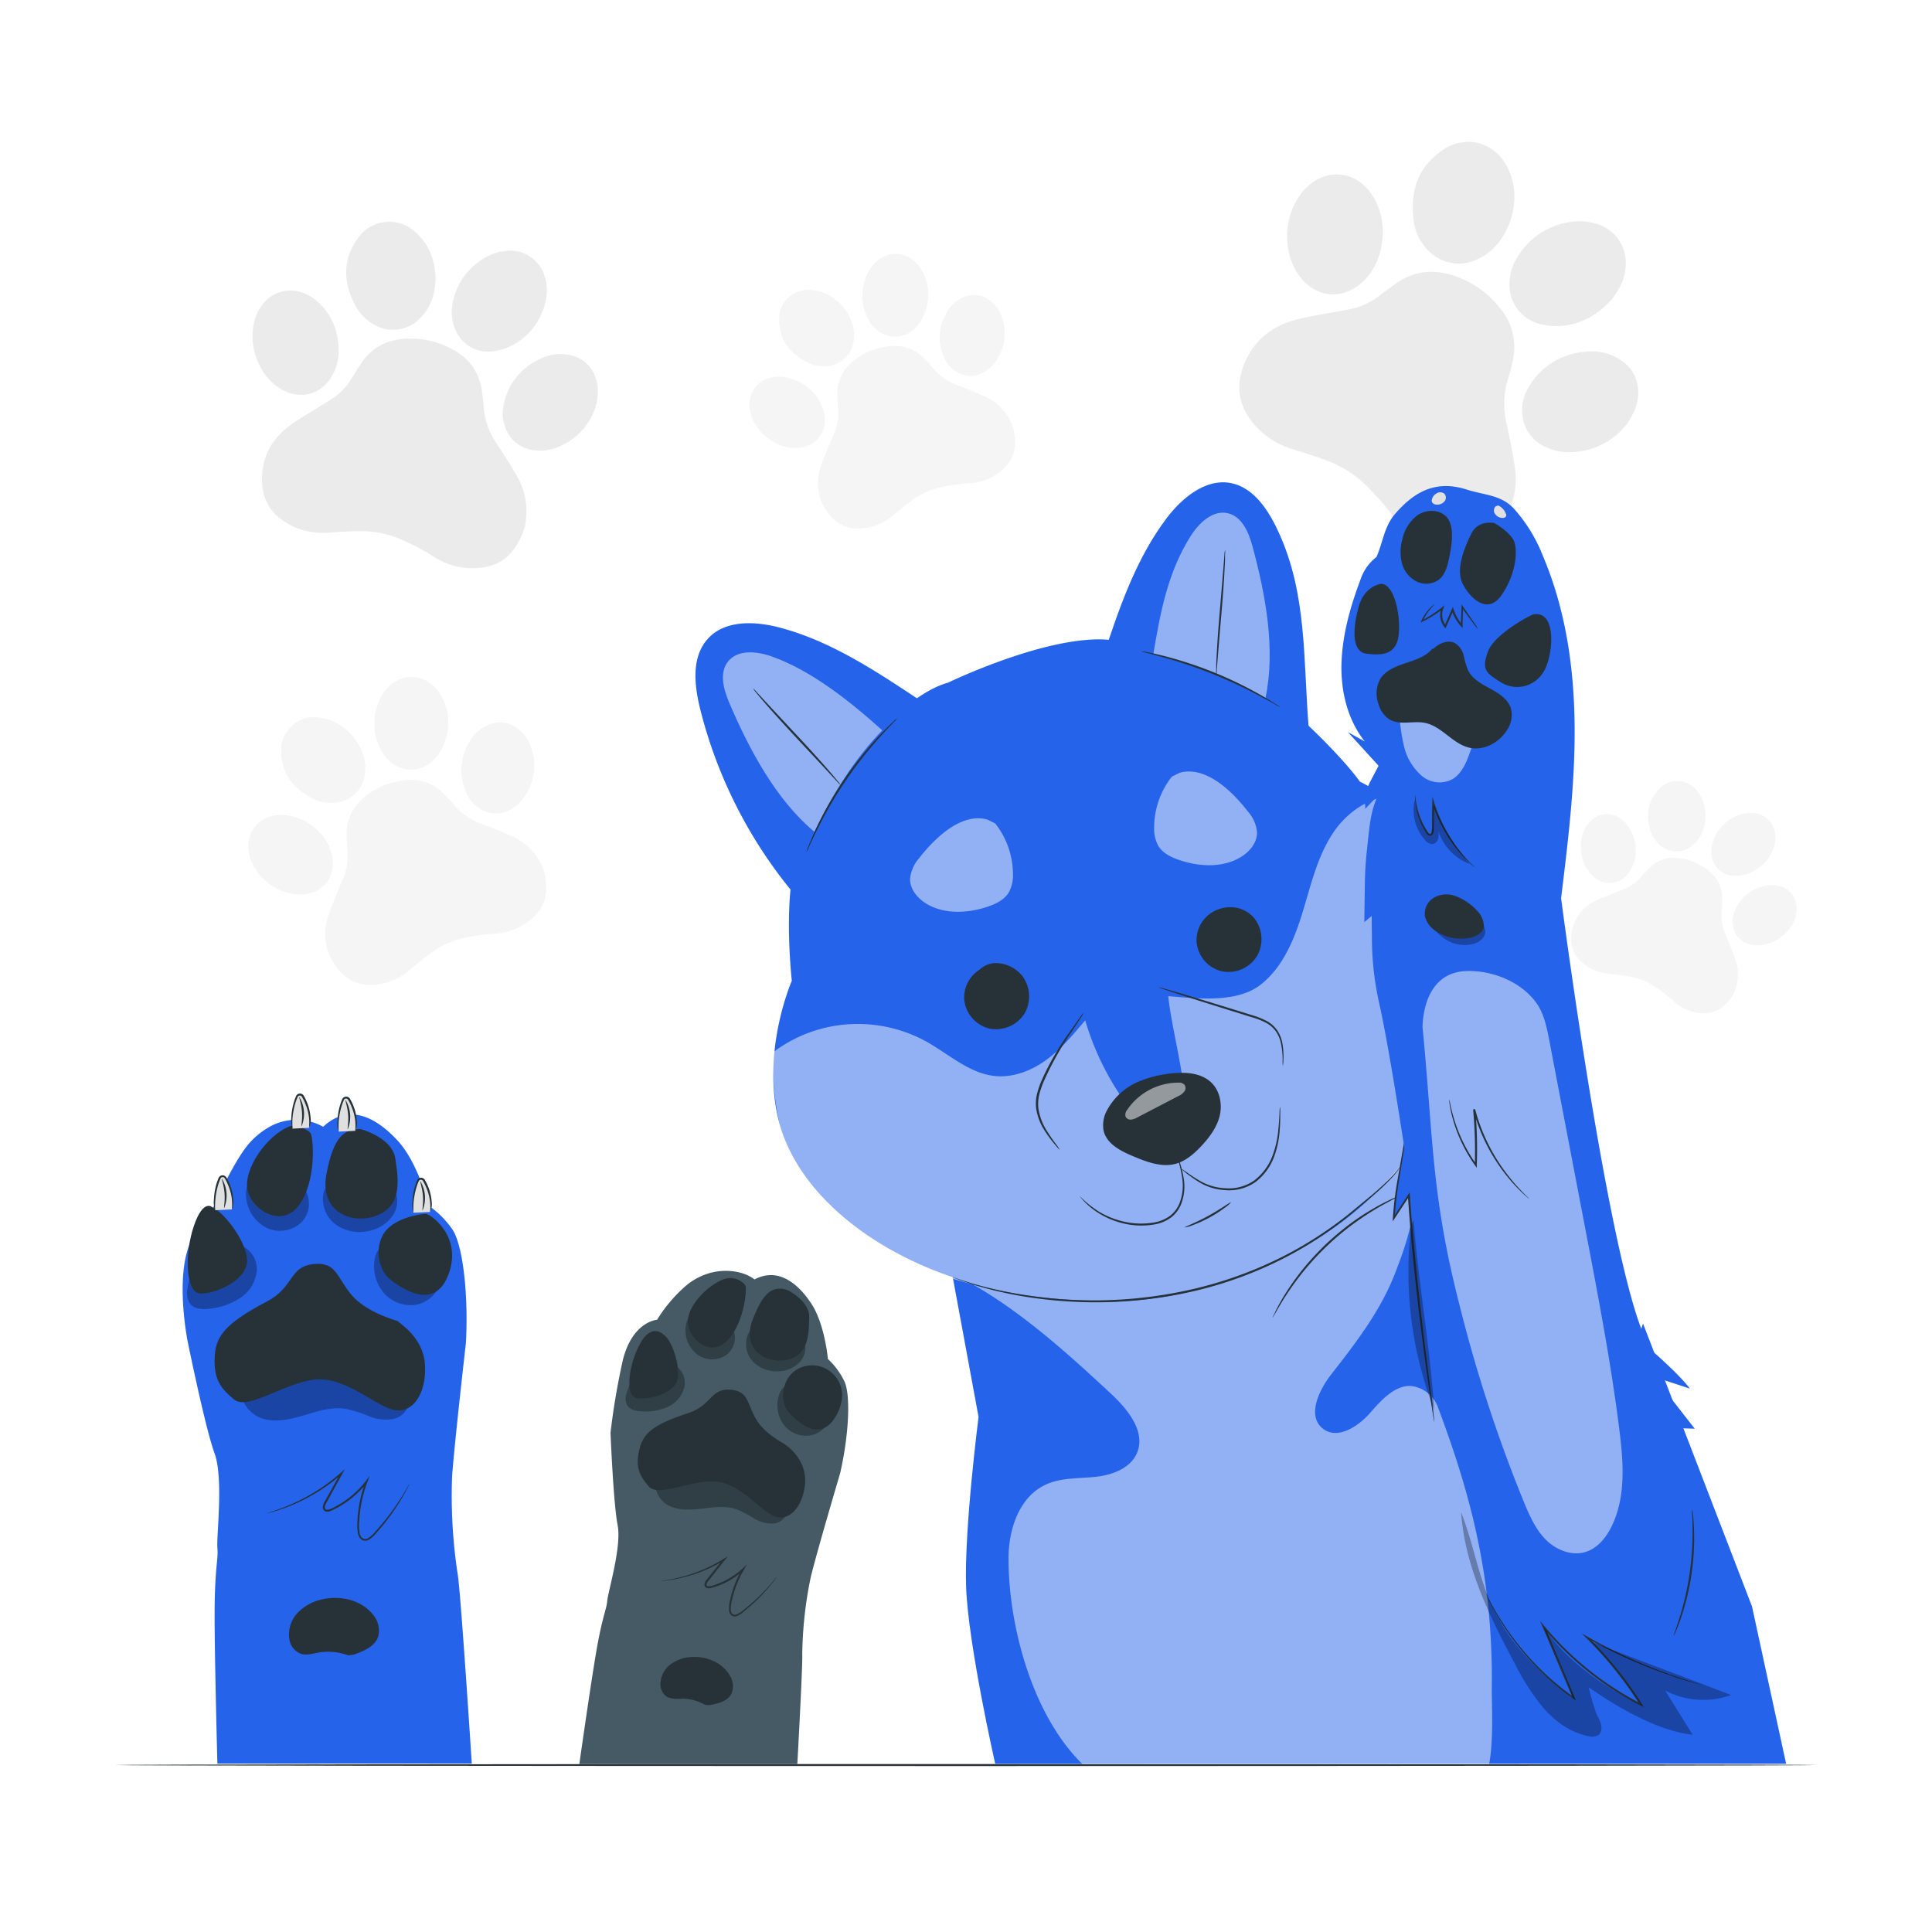 <svg class="animated" id="freepik_stories-dog-paw" xmlns="http://www.w3.org/2000/svg" viewBox="0 0 500 500" version="1.1" xmlns:xlink="http://www.w3.org/1999/xlink" xmlns:svgjs="http://svgjs.com/svgjs"><style>svg#freepik_stories-dog-paw:not(.animated) .animable {opacity: 0;}svg#freepik_stories-dog-paw.animated #freepik--background-complete--inject-156 {animation: 1s 1 forwards cubic-bezier(.36,-0.01,.5,1.38) fadeIn;animation-delay: 0s;}svg#freepik_stories-dog-paw.animated #freepik--Table--inject-156 {animation: 1s 1 forwards cubic-bezier(.36,-0.01,.5,1.38) fadeIn;animation-delay: 0s;}svg#freepik_stories-dog-paw.animated #freepik--paw-2--inject-156 {animation: 1s 1 forwards cubic-bezier(.36,-0.01,.5,1.38) slideLeft;animation-delay: 0s;}svg#freepik_stories-dog-paw.animated #freepik--paw-1--inject-156 {animation: 1s 1 forwards cubic-bezier(.36,-0.01,.5,1.38) lightSpeedRight;animation-delay: 0s;}svg#freepik_stories-dog-paw.animated #freepik--Dog--inject-156 {animation: 1s 1 forwards cubic-bezier(.36,-0.01,.5,1.38) lightSpeedRight;animation-delay: 0s;}            @keyframes fadeIn {                0% {                    opacity: 0;                }                100% {                    opacity: 1;                }            }                    @keyframes slideLeft {                0% {                    opacity: 0;                    transform: translateX(-30px);                }                100% {                    opacity: 1;                    transform: translateX(0);                }            }                    @keyframes lightSpeedRight {              from {                transform: translate3d(50%, 0, 0) skewX(-20deg);                opacity: 0;              }              60% {                transform: skewX(10deg);                opacity: 1;              }              80% {                transform: skewX(-2deg);              }              to {                opacity: 1;                transform: translate3d(0, 0, 0);              }            }        </style><g id="freepik--background-complete--inject-156" class="animable" style="transform-origin: 264.624px 149.485px;"><path d="M449,256.48a11.74,11.74,0,0,1-2.92,3.92,8,8,0,0,1-6.85,1.67,11.79,11.79,0,0,1-6.14-3,41.17,41.17,0,0,0-5.19-4,16.94,16.94,0,0,0-6.53-2.42c-1.63-.27-3.26-.45-4.89-.61a12.23,12.23,0,0,1-6.1-2.21,8.17,8.17,0,0,1-3.65-8.38,10.76,10.76,0,0,1,6.28-8.34c1.76-.87,3.64-1.53,5.47-2.28.83-.34,1.66-.66,2.49-1a10.68,10.68,0,0,0,3.67-2.85c.61-.67,1.22-1.34,1.84-2a9.23,9.23,0,0,1,8.72-2.79,14.42,14.42,0,0,1,7.07,3.23,9,9,0,0,1,3.47,7.51c0,.89-.06,1.79-.15,2.67a12.36,12.36,0,0,0,1.06,6.49C447.48,244,448.3,246,449,248a11.63,11.63,0,0,1,.5,6.75C449.37,255.31,449.16,255.89,449,256.48Z" style="fill: rgb(245, 245, 245); transform-origin: 428.189px 242.123px;" id="el3xhmu7t9fu7" class="animable"></path><path d="M440.53,215.4a8.36,8.36,0,0,1-3.83,4.24,6.06,6.06,0,0,1-2.4.69,6.48,6.48,0,0,1-5.11-2,7.67,7.67,0,0,1-1.87-2.83c-1.71-4.85-.79-8.87,2.83-12a6.5,6.5,0,0,1,2-1.08,6.41,6.41,0,0,1,7,2.22,9.4,9.4,0,0,1,2.11,5A10.89,10.89,0,0,1,440.53,215.4Z" style="fill: rgb(245, 245, 245); transform-origin: 433.93px 211.236px;" id="elc4raflq7s9a" class="animable"></path><path d="M458.34,221a11.08,11.08,0,0,1-6.68,5.33,9.39,9.39,0,0,1-2.63.33,6,6,0,0,1-5.84-4.23,7.47,7.47,0,0,1,.17-4.76,10.88,10.88,0,0,1,6.22-6.55,8.66,8.66,0,0,1,3.84-.71,6.07,6.07,0,0,1,5.73,4.17,7.48,7.48,0,0,1-.1,4.69C458.83,220,458.51,220.63,458.34,221Z" style="fill: rgb(245, 245, 245); transform-origin: 451.18px 218.531px;" id="el9isu3ce3j1s" class="animable"></path><path d="M409.85,215.2a8.07,8.07,0,0,1,2.41-3.26c2.68-2.06,6.27-1.52,8.65,1.32a10,10,0,0,1,2.37,6,9.24,9.24,0,0,1-2.39,7.35,6.81,6.81,0,0,1-1.39,1.1,6,6,0,0,1-7.26-1,9.47,9.47,0,0,1-2.72-4.62A10.64,10.64,0,0,1,409.85,215.2Z" style="fill: rgb(245, 245, 245); transform-origin: 416.221px 219.6px;" id="el6jtb54vowat" class="animable"></path><path d="M464.25,238.48a10.75,10.75,0,0,1-7.35,5.9,7.72,7.72,0,0,1-4.1,0,5.68,5.68,0,0,1-4-3.59,6.56,6.56,0,0,1,.09-4.82,10.5,10.5,0,0,1,7-6.47,7.76,7.76,0,0,1,5.8.25,5.53,5.53,0,0,1,3,3.38A7.55,7.55,0,0,1,464.25,238.48Z" style="fill: rgb(245, 245, 245); transform-origin: 456.686px 236.856px;" id="el68s70tru4lv" class="animable"></path><path d="M389,135a20.36,20.36,0,0,1-6.33,5.71c-3.9,2.29-8.07,2-12.3.52a20.57,20.57,0,0,1-9.51-7.2,72.94,72.94,0,0,0-7.51-8.61A29.56,29.56,0,0,0,343,119.05c-2.69-1-5.43-1.89-8.17-2.72a21.31,21.31,0,0,1-9.69-5.86c-4.28-4.65-5.52-9.8-3.39-15.59,2.36-6.41,7-10.37,13.6-12.13,3.31-.89,6.76-1.38,10.14-2l4.6-.88a18.47,18.47,0,0,0,7.27-3.64c1.27-.93,2.55-1.87,3.83-2.79,4.83-3.47,10.14-3.94,15.88-1.8a25.05,25.05,0,0,1,11,7.94,15.68,15.68,0,0,1,3.38,14c-.35,1.52-.71,3-1.18,4.52a21.69,21.69,0,0,0-.39,11.48c.8,3.6,1.53,7.22,2.08,10.86a20.17,20.17,0,0,1-1.43,11.72C390.08,133.13,389.52,134.05,389,135Z" style="fill: rgb(235, 235, 235); transform-origin: 356.5px 106.367px;" id="elg4k2wlo5kiv" class="animable"></path><path d="M388.56,61.77a14.71,14.71,0,0,1-8,6,10.5,10.5,0,0,1-4.34.36A11.29,11.29,0,0,1,368.13,63a13.05,13.05,0,0,1-2.23-5.48c-1.28-8.89,1.67-15.46,8.93-19.57a10.94,10.94,0,0,1,3.86-1.14c4.51-.63,8.91,1.82,11.26,6.18a16.5,16.5,0,0,1,1.91,9.29A19.25,19.25,0,0,1,388.56,61.77Z" style="fill: rgb(235, 235, 235); transform-origin: 378.767px 52.463px;" id="elblihau5eifw" class="animable"></path><path d="M417.12,77.5c-3.63,3.92-7.71,6.43-13.25,6.86a16.28,16.28,0,0,1-4.62-.34,10.46,10.46,0,0,1-8.55-9.23,13,13,0,0,1,1.91-8.09,19,19,0,0,1,12.88-9.09,15,15,0,0,1,6.82.09,10.58,10.58,0,0,1,8.38,9.09,13,13,0,0,1-1.77,8C418.31,75.88,417.55,76.87,417.12,77.5Z" style="fill: rgb(235, 235, 235); transform-origin: 405.701px 70.83px;" id="elspiwinfw69" class="animable"></path><path d="M336.09,51a13.82,13.82,0,0,1,5.24-4.76c5.29-2.62,11.24-.47,14.36,5.2a17.57,17.57,0,0,1,2,11c-.63,4.85-2.59,8.94-6.61,11.77a11.49,11.49,0,0,1-2.75,1.4c-4.37,1.56-9.08-.1-12.07-4.23a16.55,16.55,0,0,1-3.09-8.84A18.55,18.55,0,0,1,336.09,51Z" style="fill: rgb(235, 235, 235); transform-origin: 345.492px 60.661px;" id="ela9v9ey9b7c8" class="animable"></path><path d="M421.29,109.39A18.72,18.72,0,0,1,406.7,117a13.49,13.49,0,0,1-7-1.47,10,10,0,0,1-5.63-7.51,11.56,11.56,0,0,1,1.8-8.23A18.31,18.31,0,0,1,410,91.07a13.39,13.39,0,0,1,9.84,2.4,9.61,9.61,0,0,1,4.05,6.81C424.29,103.6,423.22,106.4,421.29,109.39Z" style="fill: rgb(235, 235, 235); transform-origin: 408.95px 103.974px;" id="eloz9c43p9l6" class="animable"></path><path d="M261.79,109.54a13.79,13.79,0,0,1,.89,5.69c-.14,3-1.82,5.31-4.24,7.14a13.86,13.86,0,0,1-7.58,2.72,48.15,48.15,0,0,0-7.63,1.07,19.8,19.8,0,0,0-7.43,3.51c-1.56,1.14-3.07,2.37-4.55,3.61a14.35,14.35,0,0,1-6.89,3.31c-4.21.71-7.57-.49-10.06-3.83a12.67,12.67,0,0,1-1.84-12.16c.72-2.2,1.71-4.33,2.59-6.49.39-1,.81-2,1.2-2.92a12.66,12.66,0,0,0,.62-5.45c-.06-1.07-.12-2.13-.16-3.2a10.84,10.84,0,0,1,4.84-9.64,17,17,0,0,1,8.55-3.29,10.56,10.56,0,0,1,9.18,3.27c.73.76,1.46,1.52,2.12,2.33a14.65,14.65,0,0,0,6.35,4.46c2.33.87,4.64,1.8,6.9,2.83a13.53,13.53,0,0,1,6.1,5.13C261.13,108.24,261.44,108.9,261.79,109.54Z" style="fill: rgb(245, 245, 245); transform-origin: 237.182px 113.148px;" id="elrm8fy51jc29" class="animable"></path><path d="M220.23,82.78a9.91,9.91,0,0,1,.41,6.73,7,7,0,0,1-1.4,2.59,7.64,7.64,0,0,1-5.87,2.67,8.78,8.78,0,0,1-3.92-.76c-5.5-2.55-8.12-6.65-7.77-12.27a7.42,7.42,0,0,1,.77-2.6,7.56,7.56,0,0,1,7.66-4.08,11.15,11.15,0,0,1,5.95,2.34A13,13,0,0,1,220.23,82.78Z" style="fill: rgb(245, 245, 245); transform-origin: 211.346px 84.89px;" id="elg1q531yszjf" class="animable"></path><path d="M239.66,72.44a13.08,13.08,0,0,1-1,10,11.05,11.05,0,0,1-1.9,2.49,7.06,7.06,0,0,1-8.37,1.42,8.78,8.78,0,0,1-3.87-4.05,12.87,12.87,0,0,1-.39-10.64,10.09,10.09,0,0,1,2.57-3.82,7.13,7.13,0,0,1,8.23-1.39,8.77,8.77,0,0,1,3.87,4C239.18,71.17,239.45,72,239.66,72.44Z" style="fill: rgb(245, 245, 245); transform-origin: 231.694px 76.427px;" id="el1lx4t7rqwnx" class="animable"></path><path d="M194.77,108.46a9.36,9.36,0,0,1-.75-4.72c.47-4,3.88-6.53,8.24-6.2a12,12,0,0,1,7,2.94,10.92,10.92,0,0,1,4.21,8.08,8.2,8.2,0,0,1-.22,2.07,7.05,7.05,0,0,1-6.85,5.26,11.06,11.06,0,0,1-6.13-1.52A12.49,12.49,0,0,1,194.77,108.46Z" style="fill: rgb(245, 245, 245); transform-origin: 203.722px 106.707px;" id="elh8c0yo0tcu5" class="animable"></path><path d="M259.22,81.85a12.64,12.64,0,0,1-1.09,11,9.2,9.2,0,0,1-3.42,3.42,6.71,6.71,0,0,1-6.32.41,7.73,7.73,0,0,1-4-4,12.36,12.36,0,0,1,.29-11.19,9,9,0,0,1,5-4.68A6.49,6.49,0,0,1,255,77,8.9,8.9,0,0,1,259.22,81.85Z" style="fill: rgb(245, 245, 245); transform-origin: 251.597px 86.806px;" id="el9x2jzfdz1g" class="animable"></path><path d="M140.35,224.16a15.41,15.41,0,0,1,1,6.37c-.15,3.42-2,6-4.73,8a15.53,15.53,0,0,1-8.49,3.09,54.16,54.16,0,0,0-8.56,1.23,22.27,22.27,0,0,0-8.31,4c-1.75,1.29-3.43,2.67-5.09,4.07a16.21,16.21,0,0,1-7.71,3.75c-4.72.81-8.5-.52-11.3-4.26a14.18,14.18,0,0,1-2.12-13.63c.8-2.47,1.9-4.86,2.87-7.29.44-1.1.9-2.19,1.33-3.29a14,14,0,0,0,.68-6.11c-.07-1.2-.14-2.39-.2-3.59-.21-4.49,1.67-8.06,5.39-10.83a19,19,0,0,1,9.58-3.73A11.83,11.83,0,0,1,115,205.57c.82.85,1.64,1.7,2.39,2.6a16.42,16.42,0,0,0,7.14,5c2.62,1,5.22,2,7.75,3.14a15.2,15.2,0,0,1,6.86,5.73C139.61,222.71,140,223.44,140.35,224.16Z" style="fill: rgb(245, 245, 245); transform-origin: 112.768px 228.36px;" id="ela0p753kzg16" class="animable"></path><path d="M93.62,194.32a11.1,11.1,0,0,1,.49,7.55,7.88,7.88,0,0,1-1.56,2.91,8.55,8.55,0,0,1-6.58,3,10,10,0,0,1-4.4-.83c-6.17-2.84-9.13-7.42-8.77-13.73a8.6,8.6,0,0,1,.86-2.92,8.48,8.48,0,0,1,8.57-4.62,12.58,12.58,0,0,1,6.69,2.61A14.59,14.59,0,0,1,93.62,194.32Z" style="fill: rgb(245, 245, 245); transform-origin: 83.661px 196.705px;" id="elnx2uebgc34m" class="animable"></path><path d="M115.36,182.64a14.68,14.68,0,0,1-1.08,11.25,12.56,12.56,0,0,1-2.12,2.79,7.92,7.92,0,0,1-9.38,1.64,9.74,9.74,0,0,1-4.36-4.54,14.39,14.39,0,0,1-.48-11.93,11.16,11.16,0,0,1,2.86-4.29A8,8,0,0,1,110,176a9.87,9.87,0,0,1,4.36,4.41C114.83,181.22,115.14,182.11,115.36,182.64Z" style="fill: rgb(245, 245, 245); transform-origin: 106.443px 187.186px;" id="el2989bzpxmx4" class="animable"></path><path d="M65.18,223.24a10.41,10.41,0,0,1-.87-5.29c.51-4.44,4.32-7.34,9.21-7a13.37,13.37,0,0,1,7.86,3.26,12.24,12.24,0,0,1,4.76,9,8.79,8.79,0,0,1-.24,2.33c-.81,3.42-3.8,5.73-7.66,5.93a12.53,12.53,0,0,1-6.89-1.67A14.07,14.07,0,0,1,65.18,223.24Z" style="fill: rgb(245, 245, 245); transform-origin: 75.202px 221.204px;" id="elyjflmgn00q" class="animable"></path><path d="M137.35,193.1a14.2,14.2,0,0,1-1.18,12.4,10.22,10.22,0,0,1-3.82,3.85,7.55,7.55,0,0,1-7.09.49,8.74,8.74,0,0,1-4.49-4.53,13.89,13.89,0,0,1,.28-12.56,10.16,10.16,0,0,1,5.58-5.26,7.24,7.24,0,0,1,6,.23A10,10,0,0,1,137.35,193.1Z" style="fill: rgb(245, 245, 245); transform-origin: 128.831px 198.724px;" id="eloak2f7ua72d" class="animable"></path><path d="M135.91,136a17.94,17.94,0,0,1-3.39,6.72c-2.48,3.12-6,4.24-10,4.33a18.08,18.08,0,0,1-10.1-2.89,64.2,64.2,0,0,0-8.92-4.69,26,26,0,0,0-10.55-2c-2.53,0-5.06.18-7.58.36a18.71,18.71,0,0,1-9.83-1.74c-5-2.46-7.65-6.3-7.74-11.73-.1-6,2.46-10.76,7.32-14.31,2.45-1.78,5.12-3.28,7.7-4.9,1.16-.73,2.34-1.45,3.5-2.19a16.47,16.47,0,0,0,4.82-5.29c.75-1.18,1.5-2.36,2.26-3.52,2.87-4.39,7.09-6.46,12.49-6.52a22.05,22.05,0,0,1,11.57,3,13.83,13.83,0,0,1,7.25,10.47c.19,1.36.38,2.73.46,4.09a19.2,19.2,0,0,0,3.33,9.57c1.81,2.7,3.56,5.45,5.17,8.26a17.78,17.78,0,0,1,2.54,10.1C136.2,134.12,136,135.06,135.91,136Z" style="fill: rgb(235, 235, 235); transform-origin: 102.015px 117.339px;" id="eljpx29vxbn2r" class="animable"></path><path d="M112.26,75.93a13,13,0,0,1-4.69,7.45,9.3,9.3,0,0,1-3.46,1.67,9.93,9.93,0,0,1-8.27-1.65,11.55,11.55,0,0,1-3.58-3.79c-3.88-6.9-3.54-13.24,1.12-18.94a9.64,9.64,0,0,1,2.81-2.16A9.85,9.85,0,0,1,107.42,60a14.67,14.67,0,0,1,4.52,7A17,17,0,0,1,112.26,75.93Z" style="fill: rgb(235, 235, 235); transform-origin: 101.151px 71.366px;" id="el1wg1a8ansa3" class="animable"></path><path d="M140.74,79.78c-1.73,4.38-4.29,7.74-8.71,9.85a14.38,14.38,0,0,1-3.91,1.2,9.22,9.22,0,0,1-10-4.88,11.39,11.39,0,0,1-1-7.25,16.81,16.81,0,0,1,7.7-11.58A13.27,13.27,0,0,1,130.49,65a9.31,9.31,0,0,1,9.78,4.81A11.43,11.43,0,0,1,141.36,77C141.21,78.07,140.89,79.12,140.74,79.78Z" style="fill: rgb(235, 235, 235); transform-origin: 129.223px 77.936px;" id="eltb9xl9iwuj9" class="animable"></path><path d="M65.68,83.74a12.2,12.2,0,0,1,2.8-5.58c3.51-3.84,9.09-4,13.46-.29a15.52,15.52,0,0,1,5.17,8.44c1,4.19.72,8.17-1.69,11.78a10.21,10.21,0,0,1-1.81,2c-3.11,2.67-7.5,2.8-11.28.36A14.65,14.65,0,0,1,67,94.19,16.36,16.36,0,0,1,65.68,83.74Z" style="fill: rgb(235, 235, 235); transform-origin: 76.5px 88.686px;" id="el8y2eju5gxs6" class="animable"></path><path d="M154.31,104.68a16.49,16.49,0,0,1-9.59,10.87,12,12,0,0,1-6.23,1,8.77,8.77,0,0,1-7-4.39,10.17,10.17,0,0,1-1.14-7.34,16.14,16.14,0,0,1,8.85-11.64,11.85,11.85,0,0,1,8.86-1.15,8.5,8.5,0,0,1,5.49,4.31C154.93,99,155,101.6,154.31,104.68Z" style="fill: rgb(235, 235, 235); transform-origin: 142.422px 104.129px;" id="elic3hyv24trp" class="animable"></path></g><g id="freepik--Table--inject-156" class="animable" style="transform-origin: 250px 456.79px;"><path d="M470.2,456.79c0,.14-98.59.26-220.19.26s-220.21-.12-220.21-.26,98.57-.26,220.21-.26S470.2,456.64,470.2,456.79Z" style="fill: rgb(38, 50, 56); transform-origin: 250px 456.79px;" id="el4088js71ic9" class="animable"></path></g><g id="freepik--paw-2--inject-156" class="animable" style="transform-origin: 184.722px 392.718px;"><path d="M218.45,357.32a19.38,19.38,0,0,0-4.19-5.62s-.78-9.1-4.38-14.47-9-9.71-15.48-5.61l.87-.5c-3.27-2.51-8.53-2.78-12.42-1.39a16.42,16.42,0,0,0-5.31,3,38.48,38.48,0,0,0-7.49,8.82s-6.34.4-8.85,10.41a181.72,181.72,0,0,0-3.2,18.86s.75,18.35,1.84,23.88-2.48,17.21-2.68,19.56-1.31,4.13-2.88,13.37-4.35,28.91-4.35,28.91h56.42s1.41-25.57,1.27-28.37a103.9,103.9,0,0,1,2.2-20c1.56-6.47,7.6-26.87,7.6-26.87C219.63,371.74,220.28,360.93,218.45,357.32Z" style="fill: rgb(69, 90, 100); transform-origin: 184.722px 392.718px;" id="el63ud3cq3xoj" class="animable"></path><g id="elf6debj6510s"><g style="opacity: 0.3; transform-origin: 169.572px 359.104px;" class="animable"><path d="M174.58,353.27l-7.15-.36a15.53,15.53,0,0,0-5.17,7.33,4.22,4.22,0,0,0,0,3.36c.73,1.3,2.45,1.62,3.94,1.67a14.28,14.28,0,0,0,6.63-1.18,7.7,7.7,0,0,0,4.26-5A5.31,5.31,0,0,0,174.58,353.27Z" id="ellswqan19jha" class="animable" style="transform-origin: 169.572px 359.104px;"></path></g></g><g id="elxne45fnkvab"><g style="opacity: 0.3; transform-origin: 200.753px 349.33px;" class="animable"><path d="M208.14,347.06l-2.5-2-8.59-1.21a4.1,4.1,0,0,0-2.06.06,3.08,3.08,0,0,0-1.63,2,6.64,6.64,0,0,0,1.71,6.68,8.68,8.68,0,0,0,6.68,2.29,7.85,7.85,0,0,0,5.2-2.35A5.39,5.39,0,0,0,208.14,347.06Z" id="elnqxhnc4fhsq" class="animable" style="transform-origin: 200.753px 349.33px;"></path></g></g><path d="M201.21,333.54a5.17,5.17,0,0,1,3.34.74c1.83,1.1,4.94,3.43,4.87,6.62-.09,4.51-.22,9.78-5.58,11s-12-2.51-9.1-10.21C197,335.69,198.93,333.85,201.21,333.54Z" style="fill: rgb(38, 50, 56); transform-origin: 201.728px 342.815px;" id="elq28afqevvq" class="animable"></path><g id="elulk4c3toxe"><g style="opacity: 0.3; transform-origin: 183.801px 345.346px;" class="animable"><path d="M189.62,343.72l-3.69-4.43a15.61,15.61,0,0,0-3.66-.4,5.21,5.21,0,0,0-3.37,1.29,5.38,5.38,0,0,0-1.48,3.66,7.84,7.84,0,0,0,3.17,6.8,6.51,6.51,0,0,0,7.35.05A5.6,5.6,0,0,0,189.62,343.72Z" id="el76w73k0g6sb" class="animable" style="transform-origin: 183.801px 345.346px;"></path></g></g><path d="M187,331.18a5,5,0,0,1,5.49,1,1.81,1.81,0,0,1,.48.73c.29,1.11-.41,9.76-4.92,14.19s-10.5-1.11-10-5.65C178.41,337.74,182.69,333,187,331.18Z" style="fill: rgb(38, 50, 56); transform-origin: 185.524px 339.744px;" id="elrjdeqzklwe" class="animable"></path><path d="M171.65,345.34s-3-3.08-6,2.39-4,13.57-.85,14.11,10.39-1.22,10.67-5.61S173.42,346.31,171.65,345.34Z" style="fill: rgb(38, 50, 56); transform-origin: 169.18px 353.205px;" id="el9peuhkpjtp" class="animable"></path><g id="elvom1591zoig"><g style="opacity: 0.3; transform-origin: 207.753px 365.063px;" class="animable"><path d="M211.57,363.14a58.27,58.27,0,0,0-5.87-4,3.37,3.37,0,0,0-1.56-.6c-1.25,0-2.13,1.23-2.51,2.41a8.62,8.62,0,0,0,.69,7,7.39,7.39,0,0,0,6,3.63,6.5,6.5,0,0,0,6-3.45Z" id="elcfh6vycvjvw" class="animable" style="transform-origin: 207.753px 365.063px;"></path></g></g><path d="M217.94,361.2a7.77,7.77,0,0,0-12.05-6.56c-.21.15-.42.31-.62.48-3,2.62-3.55,7.88-.94,10.63s8.24,7.66,12.17.43A11.18,11.18,0,0,0,217.94,361.2Z" style="fill: rgb(38, 50, 56); transform-origin: 210.3px 361.652px;" id="el1kz4mesg43g" class="animable"></path><g id="el6pznmdzxboy"><g style="opacity: 0.3; transform-origin: 186.677px 386.113px;" class="animable"><path d="M187.7,378.73a20.8,20.8,0,0,0-14.2,1,7,7,0,0,0-3.32,2.59c-1.47,2.55.28,6,2.9,7.33s5.74,1.13,8.66.78,6-.8,8.75.13a28.54,28.54,0,0,1,4.6,2.36,9,9,0,0,0,4.9,1.38,4,4,0,0,0,3.72-3Z" id="elg7lsjh9vh0c" class="animable" style="transform-origin: 186.677px 386.113px;"></path></g></g><path d="M207.25,378.45a12.54,12.54,0,0,0-4.93-5.15c-2-1.17-5.06-3.27-6.64-6-2.46-4.2-1.9-7.38-6.86-7.65s-4.63,4.06-10.69,6.05c-9.69,3.17-11.81,5.51-12.74,9.78s.08,6.37,2.49,9.19,10.46-1.5,16.91-1.27,11.32,6.93,15.23,8.84,7.7-2,8.32-8.12A10.44,10.44,0,0,0,207.25,378.45Z" style="fill: rgb(38, 50, 56); transform-origin: 186.715px 376.183px;" id="eltc2neh9k0sr" class="animable"></path><path d="M183.57,441.29c2.2-.37,4.7-1,5.71-2.93a5.1,5.1,0,0,0-.42-4.75c-1.9-3.33-6-5-9.81-4.78a10,10,0,0,0-5.45,1.86,6.56,6.56,0,0,0-2.68,5,3.9,3.9,0,0,0,1.88,3.56,7.9,7.9,0,0,0,3.57.36,12,12,0,0,1,6.11,1.61" style="fill: rgb(38, 50, 56); transform-origin: 180.296px 435.05px;" id="elsga5pdfuivc" class="animable"></path><path d="M170.79,409.22a7.69,7.69,0,0,1,1.26-.22c.83-.13,2-.34,3.54-.7a39.53,39.53,0,0,0,11.72-4.88l1.13-.7-.83,1-4.4,5.56a1.85,1.85,0,0,0-.35.74.43.43,0,0,0,.26.49,3.62,3.62,0,0,0,1.73-.31,19.83,19.83,0,0,0,7.24-4.2l1.26-1.15-.86,1.47a26.41,26.41,0,0,0-2.34,5.21,25.82,25.82,0,0,0-.71,2.6,9,9,0,0,0-.32,2.5,1.56,1.56,0,0,0,.39,1,1,1,0,0,0,.93.24,5.58,5.58,0,0,0,1.88-1.14c1.17-.92,2.22-1.81,3.14-2.66a52.93,52.93,0,0,0,4.12-4.26l1-1.21a2.77,2.77,0,0,1,.38-.41,2.47,2.47,0,0,1-.3.46c-.21.3-.53.74-1,1.28a46.67,46.67,0,0,1-4,4.39c-.92.87-2,1.79-3.13,2.73a5.92,5.92,0,0,1-2,1.25,1.46,1.46,0,0,1-1.33-.35,2,2,0,0,1-.54-1.27,9.86,9.86,0,0,1,.31-2.65c.19-.87.42-1.76.71-2.66a27,27,0,0,1,2.37-5.31l.39.32a20.62,20.62,0,0,1-3.72,2.7,20.13,20.13,0,0,1-3.71,1.61l-1,.28a1.86,1.86,0,0,1-1.1,0,.94.94,0,0,1-.59-1,2.23,2.23,0,0,1,.44-1l4.45-5.55.3.34a37.94,37.94,0,0,1-11.9,4.76,33.75,33.75,0,0,1-3.58.57c-.42.05-.74.06-.95.08Z" style="fill: rgb(38, 50, 56); transform-origin: 185.875px 410.53px;" id="ely32l871rxoa" class="animable"></path></g><g id="freepik--paw-1--inject-156" class="animable" style="transform-origin: 84.684px 369.715px;"><path d="M111,312.07a23.82,23.82,0,0,1,6,6c2.87,4.05,4.26,17.43,3.57,29.56,0,0-3,26.25-3.57,34.51a133.83,133.83,0,0,0,1.41,25c.73,3.4,3.69,49.28,3.69,49.28H56.26s-.73-27.19-.72-38.84,1-14.08.72-17,1.64-18-.75-24.51-6.94-28.89-6.94-28.89-2.93-14.5,0-23.77,4.55-6.08,4.55-6.08S59,302.79,64,296.48a19.82,19.82,0,0,1,5.64-4.79,14.17,14.17,0,0,1,14-.08h0c6.81-6.38,14-2.17,19.33,3.65S111,312.07,111,312.07Z" style="fill: rgb(37, 99, 235); transform-origin: 84.684px 372.419px;" id="elonkgpa52sop" class="animable"></path><g id="elr6rtmegd1db"><g style="opacity: 0.3; transform-origin: 57.431px 330.52px;" class="animable"><path d="M62.19,322.25a6.61,6.61,0,0,1,4.27,6.59,9.54,9.54,0,0,1-4.17,7,17.62,17.62,0,0,1-7.88,2.83c-1.84.25-4,.22-5.18-1.22a5.2,5.2,0,0,1-.68-4.12,19.21,19.21,0,0,1,4.81-10.06" id="el3kk4m0ut6as" class="animable" style="transform-origin: 57.431px 330.52px;"></path></g></g><g id="el5vbragwl2i"><g style="opacity: 0.3; transform-origin: 93.184px 312.294px;" class="animable"><path d="M102,307.66a6.7,6.7,0,0,1-.33,6.89,9.73,9.73,0,0,1-5.89,3.95,10.7,10.7,0,0,1-8.65-1.42,8.21,8.21,0,0,1-3.49-7.83,3.81,3.81,0,0,1,1.59-2.72,5.1,5.1,0,0,1,2.51-.51l10.78-.29" id="elc732aww4nmh" class="animable" style="transform-origin: 93.184px 312.294px;"></path></g></g><path d="M93.22,292.17s8.26,2.13,9.09,7.67,1.77,12-4.55,14.64-15.17-.59-13.28-10.62S89.2,292.29,93.22,292.17Z" style="fill: rgb(38, 50, 56); transform-origin: 93.563px 303.765px;" id="el7xv8pt64kua" class="animable"></path><g id="elql44lutzvjk"><g style="opacity: 0.3; transform-origin: 71.795px 310.618px;" class="animable"><path d="M78.63,307.43a7,7,0,0,1-.6,8.89,8.11,8.11,0,0,1-9,1.46,9.74,9.74,0,0,1-5.3-7.67,6.73,6.73,0,0,1,1.05-4.79A6.48,6.48,0,0,1,68.62,303a19.33,19.33,0,0,1,4.56-.27" id="elvsc6wf4k45e" class="animable" style="transform-origin: 71.795px 310.618px;"></path></g></g><path d="M76.22,291.11s3.66,1.06,4.25,2.36,1.53,12-3.07,18.41-13.1.83-13.46-4.83S70.08,292.53,76.22,291.11Z" style="fill: rgb(38, 50, 56); transform-origin: 72.448px 302.925px;" id="elvz10zarnd8" class="animable"></path><path d="M55,312.48s-2.36-2.48-4.84,4.83S48,334.78,52,334.78s12.49-3.65,11.91-9.08S57.33,313.3,55,312.48Z" style="fill: rgb(38, 50, 56); transform-origin: 56.26px 323.427px;" id="el5ws19b46i8p" class="animable"></path><g id="ellnepqw1h1j"><g style="opacity: 0.3; transform-origin: 105.337px 330.176px;" class="animable"><path d="M113.87,332.25a8.08,8.08,0,0,1-6.58,5.47,9.2,9.2,0,0,1-8.05-3.21,10.75,10.75,0,0,1-2.31-8.45c.23-1.54,1-3.27,2.58-3.48a4.24,4.24,0,0,1,2,.4,73.59,73.59,0,0,1,8,3.67" id="elk4fgd6xlon" class="animable" style="transform-origin: 105.337px 330.176px;"></path></g></g><path d="M110.1,314.13c1.06-.12,9.44,5.55,6.14,15.22s-11.22,4.84-15,2-4.48-9.68-1.06-13.22S110.1,314.13,110.1,314.13Z" style="fill: rgb(38, 50, 56); transform-origin: 107.487px 324.613px;" id="elfua0o6ricb9" class="animable"></path><g id="elutzfbo107p"><g style="opacity: 0.3; transform-origin: 84.165px 359.093px;" class="animable"><path d="M62.85,358.77a8.62,8.62,0,0,1,3.52-3.88,25.92,25.92,0,0,1,17.19-4.16l22.23,12c0,2.14-1.84,4-3.92,4.48a11.11,11.11,0,0,1-6.3-.67,36.53,36.53,0,0,0-6.12-1.94c-3.62-.56-7.24.63-10.75,1.67s-7.28,1.94-10.77.85S61.57,362.19,62.85,358.77Z" id="el10cqh2pqvm8m" class="animable" style="transform-origin: 84.165px 359.093px;"></path></g></g><path d="M102.9,341.87c.59.71,6.61,4.21,7.08,11.21.51,7.6-3.31,13.22-8.5,11.69S88.91,356,81,357.09s-16.91,8-20.45,5.08-5.2-5.31-5-10.74,2.36-8.74,13.58-14.64c7-3.69,5.69-8.92,11.83-9.63s6.11,3.31,10,7.95S102.9,341.87,102.9,341.87Z" style="fill: rgb(38, 50, 56); transform-origin: 82.78px 346.05px;" id="ela2na7nshfyn" class="animable"></path><path d="M111.29,313.66c.74-2.31-.16-5.85-1.58-8.21a.87.87,0,0,0-1.54.09,16.69,16.69,0,0,0-1.2,8.32" style="fill: rgb(224, 224, 224); transform-origin: 109.211px 309.443px;" id="elyfigkl8ibm" class="animable"></path><path d="M107,313.86a7.35,7.35,0,0,1-.27-2.78,16.77,16.77,0,0,1,.39-3c.13-.56.29-1.14.49-1.74.11-.29.23-.59.36-.89a1.11,1.11,0,0,1,1-.66,1.17,1.17,0,0,1,1,.6c.16.28.31.57.45.85a12.86,12.86,0,0,1,.68,1.68,12.57,12.57,0,0,1,.61,3,4.87,4.87,0,0,1-.41,2.77,12.1,12.1,0,0,0,0-2.74,13.73,13.73,0,0,0-.69-2.87,14.7,14.7,0,0,0-.69-1.61c-.13-.27-.28-.54-.44-.81a.58.58,0,0,0-.56-.34.59.59,0,0,0-.54.35c-.13.28-.24.56-.35.85a17.33,17.33,0,0,0-.5,1.67,20,20,0,0,0-.49,2.94C106.91,312.8,107.06,313.85,107,313.86Z" style="fill: rgb(38, 50, 56); transform-origin: 109.229px 309.325px;" id="el2okaviqwjcf" class="animable"></path><path d="M108.79,305.69a8.48,8.48,0,0,1,.57,7.57c-.15,0,.26-1.73.09-3.81S108.65,305.75,108.79,305.69Z" style="fill: rgb(38, 50, 56); transform-origin: 109.382px 309.475px;" id="elnpakcffuw" class="animable"></path><path d="M91.94,292.66c.73-2.31-.16-5.85-1.59-8.21a.87.87,0,0,0-1.54.09,16.58,16.58,0,0,0-1.19,8.32" style="fill: rgb(224, 224, 224); transform-origin: 89.856px 288.443px;" id="el0q69lwgyls8n" class="animable"></path><path d="M87.62,292.86a6.88,6.88,0,0,1-.27-2.78,17.39,17.39,0,0,1,.38-3,15.32,15.32,0,0,1,.5-1.74c.1-.3.22-.6.35-.9a1.13,1.13,0,0,1,2-.06c.17.29.32.57.46.85a16.43,16.43,0,0,1,.68,1.68,12.51,12.51,0,0,1,.6,3,4.93,4.93,0,0,1-.4,2.77,13.4,13.4,0,0,0,0-2.74,13.13,13.13,0,0,0-.69-2.87,14.59,14.59,0,0,0-.68-1.61c-.14-.27-.29-.54-.44-.81a.63.63,0,0,0-.57-.34.61.61,0,0,0-.54.35c-.12.28-.24.57-.34.85a16.8,16.8,0,0,0-.51,1.68,19.84,19.84,0,0,0-.49,2.93C87.56,291.8,87.7,292.85,87.62,292.86Z" style="fill: rgb(38, 50, 56); transform-origin: 89.841px 288.333px;" id="el3bw0e2ft61u" class="animable"></path><path d="M89.44,284.69a8.52,8.52,0,0,1,.56,7.57c-.15,0,.26-1.72.09-3.81S89.29,284.75,89.44,284.69Z" style="fill: rgb(38, 50, 56); transform-origin: 90.025px 288.475px;" id="el90eu9m5kwlm" class="animable"></path><path d="M80,291.88c.74-2.31-.16-5.84-1.58-8.21a.87.87,0,0,0-1.54.09,16.73,16.73,0,0,0-1.2,8.33" style="fill: rgb(224, 224, 224); transform-origin: 77.921px 287.668px;" id="elitjoycjva8" class="animable"></path><path d="M75.66,292.09a7.48,7.48,0,0,1-.27-2.79,16.67,16.67,0,0,1,.39-3c.13-.56.29-1.15.49-1.74.11-.3.23-.59.36-.9a1.11,1.11,0,0,1,1-.65,1.15,1.15,0,0,1,1,.6c.16.28.31.56.45.85a13.29,13.29,0,0,1,1.29,4.67,4.71,4.71,0,0,1-.41,2.77,12,12,0,0,0,0-2.73,13.66,13.66,0,0,0-.69-2.88,15.45,15.45,0,0,0-.68-1.61q-.21-.41-.45-.81a.6.6,0,0,0-.56-.34.59.59,0,0,0-.54.35c-.12.28-.24.57-.35.85a17.5,17.5,0,0,0-.5,1.68,20,20,0,0,0-.49,2.94C75.6,291,75.75,292.08,75.66,292.09Z" style="fill: rgb(38, 50, 56); transform-origin: 77.892px 287.55px;" id="el6louf74xqhd" class="animable"></path><path d="M77.48,283.92a8.45,8.45,0,0,1,.57,7.56c-.15,0,.26-1.72.09-3.81S77.34,284,77.48,283.92Z" style="fill: rgb(38, 50, 56); transform-origin: 78.072px 287.7px;" id="el53uxv4m5rmj" class="animable"></path><path d="M60,313c.74-2.31-.16-5.85-1.59-8.21a.86.86,0,0,0-1.53.09,16.69,16.69,0,0,0-1.2,8.32" style="fill: rgb(224, 224, 224); transform-origin: 57.921px 308.782px;" id="elk9z5ciwhk6s" class="animable"></path><path d="M55.63,313.23a6.88,6.88,0,0,1-.27-2.78,16.56,16.56,0,0,1,.39-3,13.88,13.88,0,0,1,.49-1.74c.11-.3.22-.6.36-.9a1.12,1.12,0,0,1,2-.05c.17.28.32.56.46.84a15.18,15.18,0,0,1,.68,1.68,12,12,0,0,1,.6,3A4.83,4.83,0,0,1,60,313a12.81,12.81,0,0,0,0-2.73,13.66,13.66,0,0,0-.69-2.88,14.7,14.7,0,0,0-.69-1.61c-.13-.27-.28-.54-.44-.81a.61.61,0,0,0-.56-.34.58.58,0,0,0-.54.35c-.13.28-.25.57-.35.85a14.44,14.44,0,0,0-.5,1.68,18.6,18.6,0,0,0-.49,2.93C55.57,312.17,55.71,313.22,55.63,313.23Z" style="fill: rgb(38, 50, 56); transform-origin: 57.862px 308.699px;" id="elk1k9kpa4mfh" class="animable"></path><path d="M57.45,305.07a8.54,8.54,0,0,1,.57,7.56c-.15,0,.25-1.72.09-3.81S57.3,305.13,57.45,305.07Z" style="fill: rgb(38, 50, 56); transform-origin: 58.036px 308.85px;" id="elovnaxgfkn5" class="animable"></path><path d="M91.52,428.23c2.61-.91,5.56-2.14,6.39-4.78a6.4,6.4,0,0,0-1.51-5.73c-3-3.68-8.37-4.88-13-3.81a12.36,12.36,0,0,0-6.29,3.41A8.13,8.13,0,0,0,74.85,424a4.81,4.81,0,0,0,3,4c1.43.45,3,0,4.45-.3a15,15,0,0,1,7.82.71" style="fill: rgb(38, 50, 56); transform-origin: 86.429px 420.972px;" id="elrhsnt7qidcn" class="animable"></path><path d="M69.18,391.59a2,2,0,0,1,.38-.14l1.13-.37c1-.33,2.42-.82,4.2-1.57a49.44,49.44,0,0,0,13.37-8.41l1-.88-.65,1.16-4.24,7.73a2.22,2.22,0,0,0-.28,1,.58.58,0,0,0,.47.61,4.44,4.44,0,0,0,2.09-.75,23.93,23.93,0,0,0,4.11-2.68,24.94,24.94,0,0,0,3.92-4l1-1.34-.6,1.59a33.26,33.26,0,0,0-1.79,6.88,32.39,32.39,0,0,0-.32,3.35,11.2,11.2,0,0,0,.13,3.14,2,2,0,0,0,.71,1.17,1.3,1.3,0,0,0,1.24.11,7,7,0,0,0,2.08-1.81c1.24-1.37,2.34-2.69,3.29-3.92a63.55,63.55,0,0,0,4.15-6.08l1-1.72a3.62,3.62,0,0,1,.36-.58,3.43,3.43,0,0,1-.28.63c-.2.41-.51,1-.93,1.76a55.63,55.63,0,0,1-4,6.19c-.94,1.26-2,2.6-3.27,4a7.15,7.15,0,0,1-2.22,1.94,1.74,1.74,0,0,1-1.65-.14,2.5,2.5,0,0,1-.9-1.41,11.72,11.72,0,0,1-.17-3.29c0-1.12.15-2.25.31-3.4a34,34,0,0,1,1.8-7l.44.25a24.71,24.71,0,0,1-4,4.07,24.39,24.39,0,0,1-4.2,2.74c-.37.2-.74.37-1.11.54a2.26,2.26,0,0,1-1.31.26,1.12,1.12,0,0,1-.89-1.1,3,3,0,0,1,.33-1.25l4.3-7.72.36.28A47.63,47.63,0,0,1,75,389.76a42.15,42.15,0,0,1-4.25,1.46c-.5.14-.89.23-1.16.3S69.19,391.61,69.18,391.59Z" style="fill: rgb(38, 50, 56); transform-origin: 87.555px 389.483px;" id="elc6myzz4hxsu" class="animable"></path></g><g id="freepik--Dog--inject-156" class="animable" style="transform-origin: 321.116px 290.7px;"><path d="M453.41,415.72l-28.19-73.18-6.08,17.36L368.08,248.82,341.77,194.1l-48.09-21L239,192.46s-13.81,37-15.47,45.85,4.42,38.14,4.42,38.14l15.47,37,9.83,53.26s-3.75,29.09-3.22,44,7.53,45.76,7.53,45.76H462.25Z" style="fill: rgb(37, 99, 235); transform-origin: 342.746px 314.785px;" id="elobys2gm6b6i" class="animable"></path><g id="elg9npdod16x5"><g style="opacity: 0.5; transform-origin: 319.02px 378.25px;" class="animable"><path d="M386.08,436.44c.3-29.16-5.93-50.9-14.09-72.64a8.48,8.48,0,0,0-5.59-4.88c-4.61-1.28-8.63,3.08-11.76,6.68s-8.49,7.08-12.26,4.15c-4.19-3.26-1.12-9.89,2.15-14.08,6.32-8.08,12.68-16.34,16.41-25.9s7.52-20.75,2.78-29.85c-10.11,13.24-24.68,24.77-49.28,32.55-20.89,6.75-44.8,5.06-62.57,0,13,7.41,25.06,18.35,36,28.55,4.24,4,8.65,9.67,6.39,15-1.69,4-6.45,5.73-10.77,6.19s-8.86.16-12.82,2c-6.95,3.16-9.72,11.73-9.67,19.37.09,17.6,6.25,40.35,19.16,53H385.38C386.63,450.06,386,440.53,386.08,436.44Z" style="fill: rgb(255, 255, 255); transform-origin: 319.02px 378.25px;" id="el9oqna81929v" class="animable"></path></g></g><path d="M362.63,309.3s-.13.1-.41.25l-1.21.62c-.53.26-1.18.59-1.91,1s-1.59.84-2.49,1.39c-1.83,1.06-3.94,2.43-6.21,4.07a70.57,70.57,0,0,0-13.12,12.49,73.31,73.31,0,0,0-4.37,6c-.6.87-1.07,1.71-1.51,2.42s-.8,1.34-1.09,1.86l-.68,1.18c-.16.27-.25.41-.27.4a2.13,2.13,0,0,1,.18-.44l.59-1.24c.26-.53.59-1.18,1-1.91s.87-1.58,1.45-2.47a65.28,65.28,0,0,1,4.31-6.1,71.9,71.9,0,0,1,6.17-6.75,73,73,0,0,1,7-5.83,63.84,63.84,0,0,1,6.31-4c.91-.54,1.78-.95,2.53-1.33s1.42-.69,2-.92l1.26-.53A2.27,2.27,0,0,1,362.63,309.3Z" style="fill: rgb(38, 50, 56); transform-origin: 345.995px 325.14px;" id="elkw0iroglejh" class="animable"></path><path d="M381.33,235.86a59.3,59.3,0,0,0-29.41-33.59s-3.7-5.57-15.5-16.56S303,167.12,287.16,165.6c-.63-.06-1.27-.1-1.93-.12-15.89-.41-39.9,11.2-39.9,11.2-15.27,4.23-35.19,33.08-39,44.46s-1.41,32.69-1.41,32.69-8.28,18.88-3.09,37.29C211,323.55,267,349.56,321.77,328.65S389.49,260.15,381.33,235.86Z" style="fill: rgb(37, 99, 235); transform-origin: 291.842px 250.819px;" id="elziamr7cp95c" class="animable"></path><g id="elg804oc3agdj"><g style="opacity: 0.5; transform-origin: 290.477px 271.393px;" class="animable"><path d="M321.35,330.23c21.38-8,43.34-26.49,52.63-43.54,3.3-12.49,7-26.57,7-26.57l-15.45-48.43a61.29,61.29,0,0,0-6.92-5.52c-5.34.83-10.33,4.56-13.45,9.15-4.13,6.08-5.82,13.42-7.95,20.45s-5,14.24-10.71,18.87c-6.12,5-16.3,3.82-24.16,3.16.76,7.18,3.27,16.65,4,23.83l-14.59,4.43a71,71,0,0,1-10.9-22c-3.07,3.67-6.17,7.37-10,10.19s-8.61,4.7-13.36,4.22c-6.65-.67-11.92-5.66-17.77-8.92a36.77,36.77,0,0,0-28.27-3A36.4,36.4,0,0,0,200,272.4a76.75,76.75,0,0,0,1.81,18.72c3.61,17.55,22.63,33.09,44.7,39.8C266.86,337.11,294.92,340.07,321.35,330.23Z" style="fill: rgb(255, 255, 255); transform-origin: 290.477px 271.393px;" id="elg05frw8a7ce" class="animable"></path></g></g><path d="M305.74,277.65a29.93,29.93,0,0,0-11,2.24,16.6,16.6,0,0,0-8.23,7.42,8,8,0,0,0-.9,5.31c.8,3.47,4.5,5.3,7.78,6.67s7.1,2.85,10.68,1.95c2.69-.67,4.89-2.58,6.79-4.6,2.56-2.72,4.89-6,5.06-9.72s-1.57-9.34-10.18-9.27" style="fill: rgb(38, 50, 56); transform-origin: 300.709px 289.582px;" id="elif5y2fqgdnh" class="animable"></path><path d="M304.54,298.64a10.86,10.86,0,0,1,.6,1.6,27.81,27.81,0,0,1,1.17,4.54,12.61,12.61,0,0,1-.66,6.91,8.09,8.09,0,0,1-2.5,3.33,9.87,9.87,0,0,1-4.08,1.81,20,20,0,0,1-8.51-.25,21.44,21.44,0,0,1-6.4-2.73,19.41,19.41,0,0,1-3.64-3,11.7,11.7,0,0,1-.84-.95,1.49,1.49,0,0,1-.26-.36,28.42,28.42,0,0,0,4.94,4,21.84,21.84,0,0,0,6.31,2.57,20,20,0,0,0,8.29.21,9.61,9.61,0,0,0,3.88-1.7,7.77,7.77,0,0,0,2.37-3.12,12.53,12.53,0,0,0,.73-6.67,34.3,34.3,0,0,0-1-4.53A10.93,10.93,0,0,1,304.54,298.64Z" style="fill: rgb(38, 50, 56); transform-origin: 292.971px 307.906px;" id="eluby3rbm10sl" class="animable"></path><path d="M305.56,302.47c0-.1.57.22,1.44.83a42.52,42.52,0,0,0,3.77,2.44,14.39,14.39,0,0,0,6.3,1.77,11.43,11.43,0,0,0,7.59-2.06,14.41,14.41,0,0,0,4.69-6.43,25.38,25.38,0,0,0,1.46-6.46c.2-1.89.26-3.43.32-4.49a11.19,11.19,0,0,1,.13-1.66,9.43,9.43,0,0,1,.07,1.66c0,1.07,0,2.62-.15,4.53a24.82,24.82,0,0,1-1.38,6.6,14.61,14.61,0,0,1-4.83,6.67A11.85,11.85,0,0,1,317,308a14.35,14.35,0,0,1-6.45-1.93,33.41,33.41,0,0,1-3.72-2.6A11.08,11.08,0,0,0,305.56,302.47Z" style="fill: rgb(38, 50, 56); transform-origin: 318.45px 297.231px;" id="elalqz1cbpfc" class="animable"></path><path d="M264.47,252.45a9,9,0,0,0-6.65-3.21,6.19,6.19,0,0,0-4.28,1.69h0a8.5,8.5,0,0,0-4,7.75,8.59,8.59,0,0,0,6.44,7.49,8.72,8.72,0,0,0,9.14-3.83A8.83,8.83,0,0,0,264.47,252.45Z" style="fill: rgb(38, 50, 56); transform-origin: 257.928px 257.799px;" id="elnx6ugvq7vvc" class="animable"></path><path d="M324.61,237.64a8.09,8.09,0,0,0-6.39-2.86,9.19,9.19,0,0,0-4.54,1.34h0a8.47,8.47,0,0,0-4,7.75,8.57,8.57,0,0,0,6.44,7.48,8.71,8.71,0,0,0,9.13-3.82A8.83,8.83,0,0,0,324.61,237.64Z" style="fill: rgb(38, 50, 56); transform-origin: 318.065px 243.157px;" id="el5apzxre71zu" class="animable"></path><g id="el3ssw31admc4"><g style="opacity: 0.5; transform-origin: 248.842px 223.873px;" class="animable"><path d="M257.56,213.11l-2-1c-6.73-1.91-13.64,4.76-17.7,10a9.46,9.46,0,0,0-2.34,5.41c0,2.7,2,5,4.32,6.42,4.66,2.73,10.57,2.43,15.7.73,2.13-.71,4.31-1.75,5.5-3.66a9.17,9.17,0,0,0,1.11-4.92A21.29,21.29,0,0,0,257.56,213.11Z" style="fill: rgb(255, 255, 255); transform-origin: 248.842px 223.873px;" id="elnd0u2ee4w4" class="animable"></path></g></g><g id="el3rph3k60wjj"><g style="opacity: 0.5; transform-origin: 312.001px 211.792px;" class="animable"><path d="M303.28,201l2-1c6.73-1.91,13.64,4.76,17.7,10.06a9.28,9.28,0,0,1,2.34,5.4c0,2.71-2,5.06-4.32,6.42-4.65,2.74-10.57,2.44-15.69.73-2.14-.71-4.32-1.75-5.51-3.65a9.09,9.09,0,0,1-1.1-4.93A21.22,21.22,0,0,1,303.28,201Z" style="fill: rgb(255, 255, 255); transform-origin: 312.001px 211.792px;" id="elyxy3fi0dw6" class="animable"></path></g></g><path d="M274.28,297.6a8.2,8.2,0,0,1-1.08-1.17,32.1,32.1,0,0,1-2.62-3.47,14.68,14.68,0,0,1-2.41-6,10.57,10.57,0,0,1,.21-3.86,23,23,0,0,1,1.37-3.88A69.26,69.26,0,0,1,277,266.83l2.5-3.53a9.48,9.48,0,0,1,1-1.27,8.64,8.64,0,0,1-.8,1.38c-.54.87-1.36,2.1-2.37,3.63a78.17,78.17,0,0,0-7,12.38,22.37,22.37,0,0,0-1.35,3.79,10.31,10.31,0,0,0-.24,3.68,15,15,0,0,0,2.25,5.87,43,43,0,0,0,2.46,3.55A9.94,9.94,0,0,1,274.28,297.6Z" style="fill: rgb(38, 50, 56); transform-origin: 274.291px 279.815px;" id="elnvzxjj32f4r" class="animable"></path><path d="M332,275.93a12.05,12.05,0,0,1-.06-1.66,20.39,20.39,0,0,0-.48-4.47,8.63,8.63,0,0,0-1.21-2.8,7.24,7.24,0,0,0-2.59-2.29,18.15,18.15,0,0,0-3.65-1.44L319.93,262c-5.59-1.74-10.64-3.33-14.29-4.51l-4.32-1.43a10.11,10.11,0,0,1-1.56-.59,10.82,10.82,0,0,1,1.62.4l4.37,1.26c3.67,1.09,8.75,2.64,14.34,4.37l4.08,1.27a19.28,19.28,0,0,1,3.73,1.51,7.63,7.63,0,0,1,2.71,2.47,8.82,8.82,0,0,1,1.21,2.95,18.51,18.51,0,0,1,.32,4.56c0,.54-.05,1-.08,1.24S332,275.94,332,275.93Z" style="fill: rgb(38, 50, 56); transform-origin: 315.963px 265.7px;" id="elqvkk41ym3rc" class="animable"></path><path d="M201.57,162.36c-6.31-1.64-14-1.89-18.36,2.93s-3.52,12.05-2,18.24a120.52,120.52,0,0,0,23.34,46.65l32.81-49.42C226.14,173.32,214.63,165.75,201.57,162.36Z" style="fill: rgb(37, 99, 235); transform-origin: 208.671px 195.737px;" id="elj2j419p42m" class="animable"></path><g id="elnwlj9vimlxa"><g style="opacity: 0.5; transform-origin: 207.713px 192.05px;" class="animable"><path d="M199.7,169.88c-3.83-1.36-8.8-1.85-11.31,1.35-2.27,2.9-1.15,7.12.29,10.52,5.1,12,12.09,25.19,22.09,33.52,4.85-10,10.5-19,17.56-26.26C220.17,181.65,210.06,173.55,199.7,169.88Z" style="fill: rgb(255, 255, 255); transform-origin: 207.713px 192.05px;" id="elu5ha9r4iink" class="animable"></path></g></g><path d="M217.56,203.18a6.08,6.08,0,0,1-.95-.94l-2.45-2.65c-2.15-2.32-5-5.36-8.14-8.73s-6-6.53-8-8.84c-1-1.16-1.8-2.1-2.33-2.77a6.24,6.24,0,0,1-.79-1.07,6,6,0,0,1,.94.93l2.45,2.66,8.14,8.73c3.19,3.41,6,6.53,8,8.84,1,1.15,1.79,2.1,2.33,2.77A7,7,0,0,1,217.56,203.18Z" style="fill: rgb(38, 50, 56); transform-origin: 206.23px 190.68px;" id="elv61juka4n5" class="animable"></path><path d="M331.06,138.07c-2.62-5.82-6.54-12.07-12.84-13.11S305.93,128.84,302,134c-8.15,10.75-12.51,23.82-16.73,36.63l53.44,18.07C337.25,170.27,338.25,154.05,331.06,138.07Z" style="fill: rgb(37, 99, 235); transform-origin: 311.99px 156.76px;" id="elv3rlrgo811" class="animable"></path><g id="elx541l8lh22"><g style="opacity: 0.5; transform-origin: 313.541px 156.709px;" class="animable"><path d="M308.11,138.78c2.17-3.44,5.77-6.9,9.72-5.94,3.58.87,5.31,4.88,6.28,8.43,3.41,12.56,6.07,26.74,3.38,39.47-8.47-5-18.36-8.58-29-11.48C300.29,158.43,302.25,148.08,308.11,138.78Z" style="fill: rgb(255, 255, 255); transform-origin: 313.541px 156.709px;" id="elg2s5h4ozl1m" class="animable"></path></g></g><path d="M314.8,174.63a5.88,5.88,0,0,1-.05-1.28c0-.82,0-2,.11-3.47.13-2.93.42-7,.8-11.44s.7-8.38.95-11.41c.11-1.38.2-2.54.27-3.46a6.71,6.71,0,0,1,.16-1.27,5.88,5.88,0,0,1,0,1.28c0,.82,0,2-.11,3.47-.13,2.94-.42,7-.8,11.44s-.7,8.38-.95,11.41c-.11,1.38-.2,2.54-.27,3.46A5.81,5.81,0,0,1,314.8,174.63Z" style="fill: rgb(38, 50, 56); transform-origin: 315.905px 158.465px;" id="el18yofr0fndk" class="animable"></path><path d="M362.63,301.52a6.19,6.19,0,0,1-.66,1.11,22.73,22.73,0,0,1-2.4,2.84c-1.11,1.16-2.54,2.52-4.27,4-.86.75-1.8,1.54-2.81,2.36l-3.14,2.64a96.75,96.75,0,0,1-16.91,11.07,101.92,101.92,0,0,1-23.22,8.55,112.84,112.84,0,0,1-24.58,2.94,116.16,116.16,0,0,1-20.16-1.59,97.9,97.9,0,0,1-13.26-3.2c-1.52-.51-2.71-.91-3.49-1.23l-.9-.36-.3-.13a1.6,1.6,0,0,1,.32.08l.91.31c.8.29,2,.66,3.52,1.14a105.22,105.22,0,0,0,13.26,3,118.48,118.48,0,0,0,20.09,1.48,114.43,114.43,0,0,0,24.47-3,103.11,103.11,0,0,0,23.12-8.46,99.59,99.59,0,0,0,16.9-10.93l6-4.94c1.74-1.48,3.19-2.81,4.32-3.94a27.11,27.11,0,0,0,2.46-2.76C362.4,301.9,362.61,301.5,362.63,301.52Z" style="fill: rgb(38, 50, 56); transform-origin: 304.58px 319.277px;" id="elo5nfk1y3dsd" class="animable"></path><g id="elqyzbxm2x5qn"><g style="opacity: 0.5; transform-origin: 299.024px 284.972px;" class="animable"><path d="M305.73,280.2a16.06,16.06,0,0,0-14,7,2,2,0,0,0-.44,1.78,1.43,1.43,0,0,0,1.45.77,4.14,4.14,0,0,0,1.64-.58l10.54-5.49a3.74,3.74,0,0,0,1.74-1.43c.35-.68.08-1.72-.67-1.86" style="fill: rgb(255, 255, 255); transform-origin: 299.024px 284.972px;" id="elv8puznyr4d" class="animable"></path></g></g><path d="M331.35,183a8.16,8.16,0,0,1-1.37-.71c-.85-.49-2.1-1.19-3.66-2a119.65,119.65,0,0,0-25.54-10.25c-1.7-.47-3.08-.83-4-1.07a7.77,7.77,0,0,1-1.48-.43,9.51,9.51,0,0,1,1.52.23c1,.18,2.38.48,4.1.91A101.58,101.58,0,0,1,326.5,180c1.54.88,2.76,1.63,3.59,2.18A8.83,8.83,0,0,1,331.35,183Z" style="fill: rgb(38, 50, 56); transform-origin: 313.325px 175.77px;" id="el7b07pgrwoap" class="animable"></path><path d="M318.58,311.15a6.47,6.47,0,0,1-1.51,1.34,32.34,32.34,0,0,1-4.09,2.63,33.45,33.45,0,0,1-4.43,2,7,7,0,0,1-1.95.53c-.05-.15,2.83-1.18,6.13-3S318.48,311,318.58,311.15Z" style="fill: rgb(38, 50, 56); transform-origin: 312.59px 314.396px;" id="elhtct03wyyaj" class="animable"></path><path d="M232.24,185.85a8.57,8.57,0,0,1-1.11,1.23c-.75.77-1.81,1.89-3.09,3.31a105.93,105.93,0,0,0-16.67,24.55c-.84,1.71-1.5,3.11-1.94,4.08a9.77,9.77,0,0,1-.73,1.49,10,10,0,0,1,.55-1.56c.38-1,1-2.43,1.79-4.17a93,93,0,0,1,16.73-24.64c1.32-1.39,2.42-2.48,3.21-3.2A11.2,11.2,0,0,1,232.24,185.85Z" style="fill: rgb(38, 50, 56); transform-origin: 220.47px 203.18px;" id="elxlhpod0uuji" class="animable"></path><path d="M440.63,436.11s-.2,0-.58-.13l-1.68-.45c-1.46-.41-3.6-1-6.29-2a130.23,130.23,0,0,1-21.56-9.68l.26-.35A97.14,97.14,0,0,1,424.91,441l.48.78-.81-.42a78.8,78.8,0,0,1-14-9.09,80.58,80.58,0,0,1-11.28-11.17l.43-.27,7.8,18.51.31.74-.65-.46A69.8,69.8,0,0,1,389.25,421a54.84,54.84,0,0,1-4.71-8.65l.09.14c.06.12.13.26.23.44l.88,1.69c.8,1.48,2,3.63,3.73,6.23a70.61,70.61,0,0,0,17.95,18.45l-.34.27c-2.39-5.63-5-11.85-7.84-18.49l-.68-1.6,1.11,1.34a79.55,79.55,0,0,0,25.14,20.14l-.33.36a98.37,98.37,0,0,0-14-17.46l-1.18-1.16,1.44.82a137.34,137.34,0,0,0,21.42,9.83c2.68.95,4.8,1.62,6.25,2.08l1.65.51Z" style="fill: rgb(38, 50, 56); transform-origin: 412.585px 427.065px;" id="elodpt14s4wk8" class="animable"></path><path d="M364,291.63c-.81,7-3,16.65-3.34,23.62l3.91-5.95c1.17,18.18,4,40.65,6.59,58.68" style="fill: rgb(37, 99, 235); transform-origin: 365.91px 329.805px;" id="elj6qwfzq1tbj" class="animable"></path><path d="M371.2,368a.67.67,0,0,1-.06-.23c0-.18-.08-.4-.12-.67-.11-.63-.25-1.5-.42-2.59-.35-2.25-.83-5.51-1.39-9.55-1.11-8.07-2.55-19.24-3.73-31.62-.46-4.89-.84-9.61-1.12-14l.46.12c-1.38,2.07-2.69,4.06-3.93,5.94l-.47.7.05-.84a89.74,89.74,0,0,1,1.17-9.69c.5-2.85.94-5.35,1.3-7.43s.64-3.68.81-4.79c.08-.52.15-.94.2-1.27a2.72,2.72,0,0,1,.09-.43,1.34,1.34,0,0,1,0,.44c0,.29-.06.72-.13,1.28-.12,1.12-.35,2.75-.68,4.82s-.73,4.58-1.19,7.44a91.37,91.37,0,0,0-1.09,9.65l-.42-.14,3.89-5.95.41-.62.05.74c.29,4.38.68,9.09,1.14,14,1.18,12.37,2.56,23.54,3.58,31.62.51,4,.92,7.27,1.22,9.57.13,1.1.24,2,.32,2.61l.07.68A1,1,0,0,1,371.2,368Z" style="fill: rgb(38, 50, 56); transform-origin: 365.816px 329.825px;" id="elyqzqdim0o7c" class="animable"></path><g id="elgqnqqbhoa4m"><g style="opacity: 0.3; transform-origin: 413.06px 420.382px;" class="animable"><path d="M385,412.91c-2.86-7.31-4-14.28-6.88-21.6.95,13.95,7.3,26.9,13.91,39.22a59.82,59.82,0,0,0,7.51,11.62c3.06,3.46,7,6.29,11.58,7.17a3.32,3.32,0,0,0,2.45-.23c1.45-.95.87-3.19,0-4.7s-2.46-7.75-2.46-7.75c7.4,5.18,18,11.37,26.95,12.31q-3.57-5.71-7.12-11.44A21.26,21.26,0,0,0,448,438.67c-11.35-4.39-24.85-9.4-36.19-13.79a85.89,85.89,0,0,1,12.87,16.29c-8.68-4-19.56-11.31-25.22-20.21,3.33,7.44,6.86,15.49,7.57,18.53-10.37-8-17.9-15.51-22.5-27.74" id="el096i4ctlk0zy" class="animable" style="transform-origin: 413.06px 420.382px;"></path></g></g><path d="M355.05,242.71a77.08,77.08,0,0,0,1.84,16.71c5.86,26.32,16.05,106,16.88,107,1,1.2,64.83,3.33,64.83,3.33l-10.44-13.39,9.16,3s-1.68-2.59-9.16-9.25c-10-8.9-24.15-117.66-24.15-117.66h0c1.82-14.85,3.64-29.74,3.5-44.69s-2.31-30-8.2-43.87a40.44,40.44,0,0,0-7.57-12.32c-3.37-3.53-7.47-3.38-12.21-4.89-8.5-2.7-13.93,1.18-18.3,6.1-3,3.35-3.22,7.28-5,11.37a12.3,12.3,0,0,0-4.13,5.83c-2.58,6.85-4.62,14-4.91,21.27s1.42,14.84,6,20.63l-4.35-2.4,7.93,8.7-2,3.81a12.17,12.17,0,0,0-1.41,7.31l3.28-3.48c-2,4.17-2.24,8.17-2.91,14.47-.31,2.82-.47,5.66-.51,8.49l-.14,9.87,1.91-1.6Z" style="fill: rgb(37, 99, 235); transform-origin: 392.879px 247.772px;" id="elwnel1p87ve" class="animable"></path><g id="ele0ky9psxdgn"><g style="opacity: 0.5; transform-origin: 394.031px 326.646px;" class="animable"><path d="M379.7,251.3c6.66-.15,13.8,2.78,17.72,8,2.14,2.86,2.86,6.46,3.53,9.94q4.8,25.14,9.61,50.27c3.2,16.76,6.4,33.54,8.52,50.46,1.06,8.43,1.76,17.37-2,25.06-1.43,2.94-3.71,5.76-6.93,6.67-3.57,1-7.49-.63-10.08-3.22s-4.11-6-5.51-9.33a374.43,374.43,0,0,1-17-52.06c-7.17-28.09-6.61-42.58-9.42-71.38C368.22,265.72,367.84,251.56,379.7,251.3Z" style="fill: rgb(255, 255, 255); transform-origin: 394.031px 326.646px;" id="el0av0dtlvlvp" class="animable"></path></g></g><path d="M374,133.46c-1.89-1.72-5.06-1.55-7.18-.1a10.57,10.57,0,0,0-3.92,6.32,12,12,0,0,0-.1,6,7.44,7.44,0,0,0,3.67,4.74,5.64,5.64,0,0,0,5.92-.41c1.48-1.18,2.09-3.09,2.49-4.91.78-3.56,1.88-9.29-.88-11.69" style="fill: rgb(38, 50, 56); transform-origin: 369.118px 141.646px;" id="elbh12rwkqqdb" class="animable"></path><path d="M357.38,151.11c-.32,0-4.31.7-5.75,5.89s-2.06,11.68,2.05,12.18,7.81.29,8.32-5.09S360.67,151,357.38,151.11Z" style="fill: rgb(38, 50, 56); transform-origin: 356.311px 160.234px;" id="ely1ywmh351r7" class="animable"></path><path d="M386.67,135.33c-.24,0-4.07-.77-5.82,2.65s-4.25,9.36-2.31,13.13,6.49,8.14,10.07,2.9,4.12-10.73,3.4-13.44S386.67,135.33,386.67,135.33Z" style="fill: rgb(38, 50, 56); transform-origin: 385.061px 145.84px;" id="eladtmg69t9he" class="animable"></path><path d="M396.83,159c-.52.08-10.08,5-11.77,9.68s-.46,5.48,3.34,7.88a7.92,7.92,0,0,0,10.89-2.4C401.86,170.57,403.3,157.9,396.83,159Z" style="fill: rgb(38, 50, 56); transform-origin: 392.889px 168.36px;" id="elniakh25d8oi" class="animable"></path><g id="elnha40zfchfp"><g style="opacity: 0.5; transform-origin: 371.794px 192.536px;" class="animable"><path d="M381,188.14c-.71-1.3-2.15-1.83-3.47-2.26l-8.4-2.74c-1.68-.55-3.69-1-5,.27l-2,.55a46.81,46.81,0,0,0,1.25,9.25,14.35,14.35,0,0,0,4.63,7.62,7.08,7.08,0,0,0,8,.75c2.59-1.61,3.8-5,4.82-8.08C381.32,191.76,381.87,189.73,381,188.14Z" style="fill: rgb(255, 255, 255); transform-origin: 371.794px 192.536px;" id="eloghnklu4beb" class="animable"></path></g></g><path d="M370.71,167.85c-1.64,2.05-4.36,2.91-6.9,3.75s-5.23,1.89-6.61,4.12a7.91,7.91,0,0,0-.39,6.63,6.83,6.83,0,0,0,2.85,3.88c2.65,1.52,6.07.26,9.09.85,4.38.86,7.17,5.43,11.53,6.43,3.74.86,7.74-1.34,9.72-4.55a7,7,0,0,0,1.05-5.53c-.71-2.39-3-3.92-5.26-5.14s-4.64-2.48-5.8-4.69a21.13,21.13,0,0,1-1.19-3.92,5.08,5.08,0,0,0-2.33-3.28c-1.86-.91-4.13.15-5.6,1.58" style="fill: rgb(38, 50, 56); transform-origin: 373.745px 179.88px;" id="elqs1w4hq64nb" class="animable"></path><g id="elq36xks5x7ya"><g style="opacity: 0.3; transform-origin: 376.551px 238.374px;" class="animable"><path d="M382.94,238.18q-2.64-3.09-5.49-6L368.71,237a16.49,16.49,0,0,0,5.11,5.92,9.2,9.2,0,0,0,7.62,1.34c1.52-.47,3-1.69,2.95-3.23A4.74,4.74,0,0,0,382.94,238.18Z" id="elgyxfieh5vju" class="animable" style="transform-origin: 376.551px 238.374px;"></path></g></g><path d="M376.75,231.94a6.48,6.48,0,0,0-5.65.38,4.82,4.82,0,0,0-2.31,4.88,6.33,6.33,0,0,0,2.84,3.78,11.66,11.66,0,0,0,8.87,1.69c1.58-.34,3.26-1.24,3.53-2.78a5.85,5.85,0,0,0-1.23-3.6,14.41,14.41,0,0,0-6.05-4.35" style="fill: rgb(38, 50, 56); transform-origin: 376.382px 237.195px;" id="elm5otoele1m" class="animable"></path><path d="M381.69,224.48s-.13-.07-.33-.24-.52-.42-.89-.77a32.55,32.55,0,0,1-3-3.15,36.5,36.5,0,0,1-6.76-12.53l.51-.07v0c0,1.39-.07,2.75-.11,4.06,0,.66,0,1.3-.06,1.93l0,.94a2.44,2.44,0,0,1-.17,1,1.19,1.19,0,0,1-.33.46.79.79,0,0,1-.61.14,1.29,1.29,0,0,1-.79-.65c-.31-.49-.61-1-.86-1.45a19.26,19.26,0,0,1-1.2-2.76,17.64,17.64,0,0,1-.88-4.26,10.85,10.85,0,0,1,0-1.18,1.2,1.2,0,0,1,0-.41,24.27,24.27,0,0,0,1.23,5.72,19.62,19.62,0,0,0,1.23,2.69c.26.46.55.92.86,1.4s.72.63.91.12a6.31,6.31,0,0,0,.15-1.75c0-.63,0-1.28,0-1.93,0-1.32.06-2.68.1-4.07v0l0-1.6.47,1.53a38.24,38.24,0,0,0,6.55,12.46c1.12,1.42,2.12,2.5,2.82,3.24A10.58,10.58,0,0,1,381.69,224.48Z" style="fill: rgb(38, 50, 56); transform-origin: 373.941px 215.01px;" id="elrrq3cncntf" class="animable"></path><path d="M382.53,162.85a10.17,10.17,0,0,1-1.21-1.49l-3.07-4.15.37-.11c0,1.46-.07,3.09-.11,4.83v.61l-.41-.45a11.4,11.4,0,0,1-2.4-4.17l.48,0c-.32.73-.66,1.49-1,2.27l-.92,2.05-.17.38-.26-.32a5,5,0,0,1-.77-5l.37.28a29.66,29.66,0,0,1-5.34,3.32l-.46.23.21-.46a11.81,11.81,0,0,1,2.36-3.42,7.51,7.51,0,0,1,.84-.75c.2-.16.31-.23.33-.22s-.39.39-1,1.11a12.56,12.56,0,0,0-2.17,3.42l-.25-.23a32.84,32.84,0,0,0,5.2-3.38l.72-.57-.34.85a4.53,4.53,0,0,0,.71,4.47l-.43.06.91-2.05,1-2.27.28-.62.2.64a11.22,11.22,0,0,0,2.27,4l-.42.15c.07-1.75.13-3.37.19-4.83l0-.61.34.49,2.93,4.26A13.85,13.85,0,0,1,382.53,162.85Z" style="fill: rgb(38, 50, 56); transform-origin: 375.08px 159.565px;" id="elt5pewixiis9" class="animable"></path><path d="M373.76,127.74a1.74,1.74,0,0,0-2.06,0,2.4,2.4,0,0,0-1.14,1.58.92.92,0,0,0,.26.91,1.68,1.68,0,0,0,1.27.36,2.34,2.34,0,0,0,1.8-.92A1.48,1.48,0,0,0,373.76,127.74Z" style="fill: rgb(224, 224, 224); transform-origin: 372.358px 129.003px;" id="elwfsadc36iw" class="animable"></path><path d="M389.7,132.9a3.9,3.9,0,0,0-1.6-1.9.7.7,0,0,0-.57-.13c-.16.06-.52.18-.61.32a1.68,1.68,0,0,0-.23,1.39,2.34,2.34,0,0,0,2.4,1.44.9.9,0,0,0,.62-.3A.85.85,0,0,0,389.7,132.9Z" style="fill: rgb(224, 224, 224); transform-origin: 388.22px 132.443px;" id="el12hc338zrwae" class="animable"></path><g id="elonsr6jr8v79"><g style="opacity: 0.3; transform-origin: 367.854px 340.39px;" class="animable"><path d="M365.28,316.82A98.72,98.72,0,0,0,371.21,365c-1.15-16.59-4-32.17-5.4-49.22" id="elxzp46ltt3ek" class="animable" style="transform-origin: 367.854px 340.39px;"></path></g></g><g id="elt6qpeuxl6vf"><g style="opacity: 0.3; transform-origin: 373.098px 215.365px;" class="animable"><path d="M380.37,223.62A56.65,56.65,0,0,1,371,208.3a23.25,23.25,0,0,1-.33,6.33c-.06.43,0,1.31-.45,1.39s-1-.67-1.19-1a18.18,18.18,0,0,1-2.89-7.91l-.21.92a11.78,11.78,0,0,0,2.89,9.41,2.5,2.5,0,0,0,1.9,1,1.84,1.84,0,0,0,1.49-1.37,5.17,5.17,0,0,0,0-2.11A13.69,13.69,0,0,0,380.37,223.62Z" id="elgib0kme6w16" class="animable" style="transform-origin: 373.098px 215.365px;"></path></g></g><path d="M395.78,310.27a2.39,2.39,0,0,1-.44-.34c-.27-.23-.69-.57-1.18-1.05a42.57,42.57,0,0,1-4-4.3,46.31,46.31,0,0,1-8.88-17.43l.51-.09c.07.85.14,1.76.22,2.67a112.93,112.93,0,0,1,.18,11.81l0,.71-.4-.58A38.75,38.75,0,0,1,376,289.62a33.36,33.36,0,0,1-.82-3.73c-.07-.44-.1-.78-.13-1a1.82,1.82,0,0,1,0-.35,9.77,9.77,0,0,1,.31,1.33c.18.87.47,2.13.94,3.68a40.59,40.59,0,0,0,5.82,11.85l-.44.13c.11-3.61.06-7.59-.22-11.75-.08-.91-.15-1.81-.21-2.66l.5-.09a47.69,47.69,0,0,0,8.66,17.34,48.91,48.91,0,0,0,3.86,4.38c.47.5.87.86,1.12,1.12A3,3,0,0,1,395.78,310.27Z" style="fill: rgb(38, 50, 56); transform-origin: 385.411px 297.405px;" id="elqb7hk8strr" class="animable"></path><path d="M437.9,390.59a6.31,6.31,0,0,1,.22,1.3c.11.85.2,2.07.27,3.58A64,64,0,0,1,435,418.82c-.49,1.43-.94,2.58-1.28,3.35a5.93,5.93,0,0,1-.58,1.19,6.87,6.87,0,0,1,.39-1.26c.28-.8.67-2,1.12-3.4a75.22,75.22,0,0,0,2.62-11.47,76.46,76.46,0,0,0,.76-11.75c0-1.5-.07-2.73-.12-3.57A7.11,7.11,0,0,1,437.9,390.59Z" style="fill: rgb(38, 50, 56); transform-origin: 435.792px 406.975px;" id="elskdw83tqv2" class="animable"></path></g><defs>     <filter id="active" height="200%">         <feMorphology in="SourceAlpha" result="DILATED" operator="dilate" radius="2"></feMorphology>                <feFlood flood-color="#32DFEC" flood-opacity="1" result="PINK"></feFlood>        <feComposite in="PINK" in2="DILATED" operator="in" result="OUTLINE"></feComposite>        <feMerge>            <feMergeNode in="OUTLINE"></feMergeNode>            <feMergeNode in="SourceGraphic"></feMergeNode>        </feMerge>    </filter>    <filter id="hover" height="200%">        <feMorphology in="SourceAlpha" result="DILATED" operator="dilate" radius="2"></feMorphology>                <feFlood flood-color="#ff0000" flood-opacity="0.5" result="PINK"></feFlood>        <feComposite in="PINK" in2="DILATED" operator="in" result="OUTLINE"></feComposite>        <feMerge>            <feMergeNode in="OUTLINE"></feMergeNode>            <feMergeNode in="SourceGraphic"></feMergeNode>        </feMerge>            <feColorMatrix type="matrix" values="0   0   0   0   0                0   1   0   0   0                0   0   0   0   0                0   0   0   1   0 "></feColorMatrix>    </filter></defs></svg>